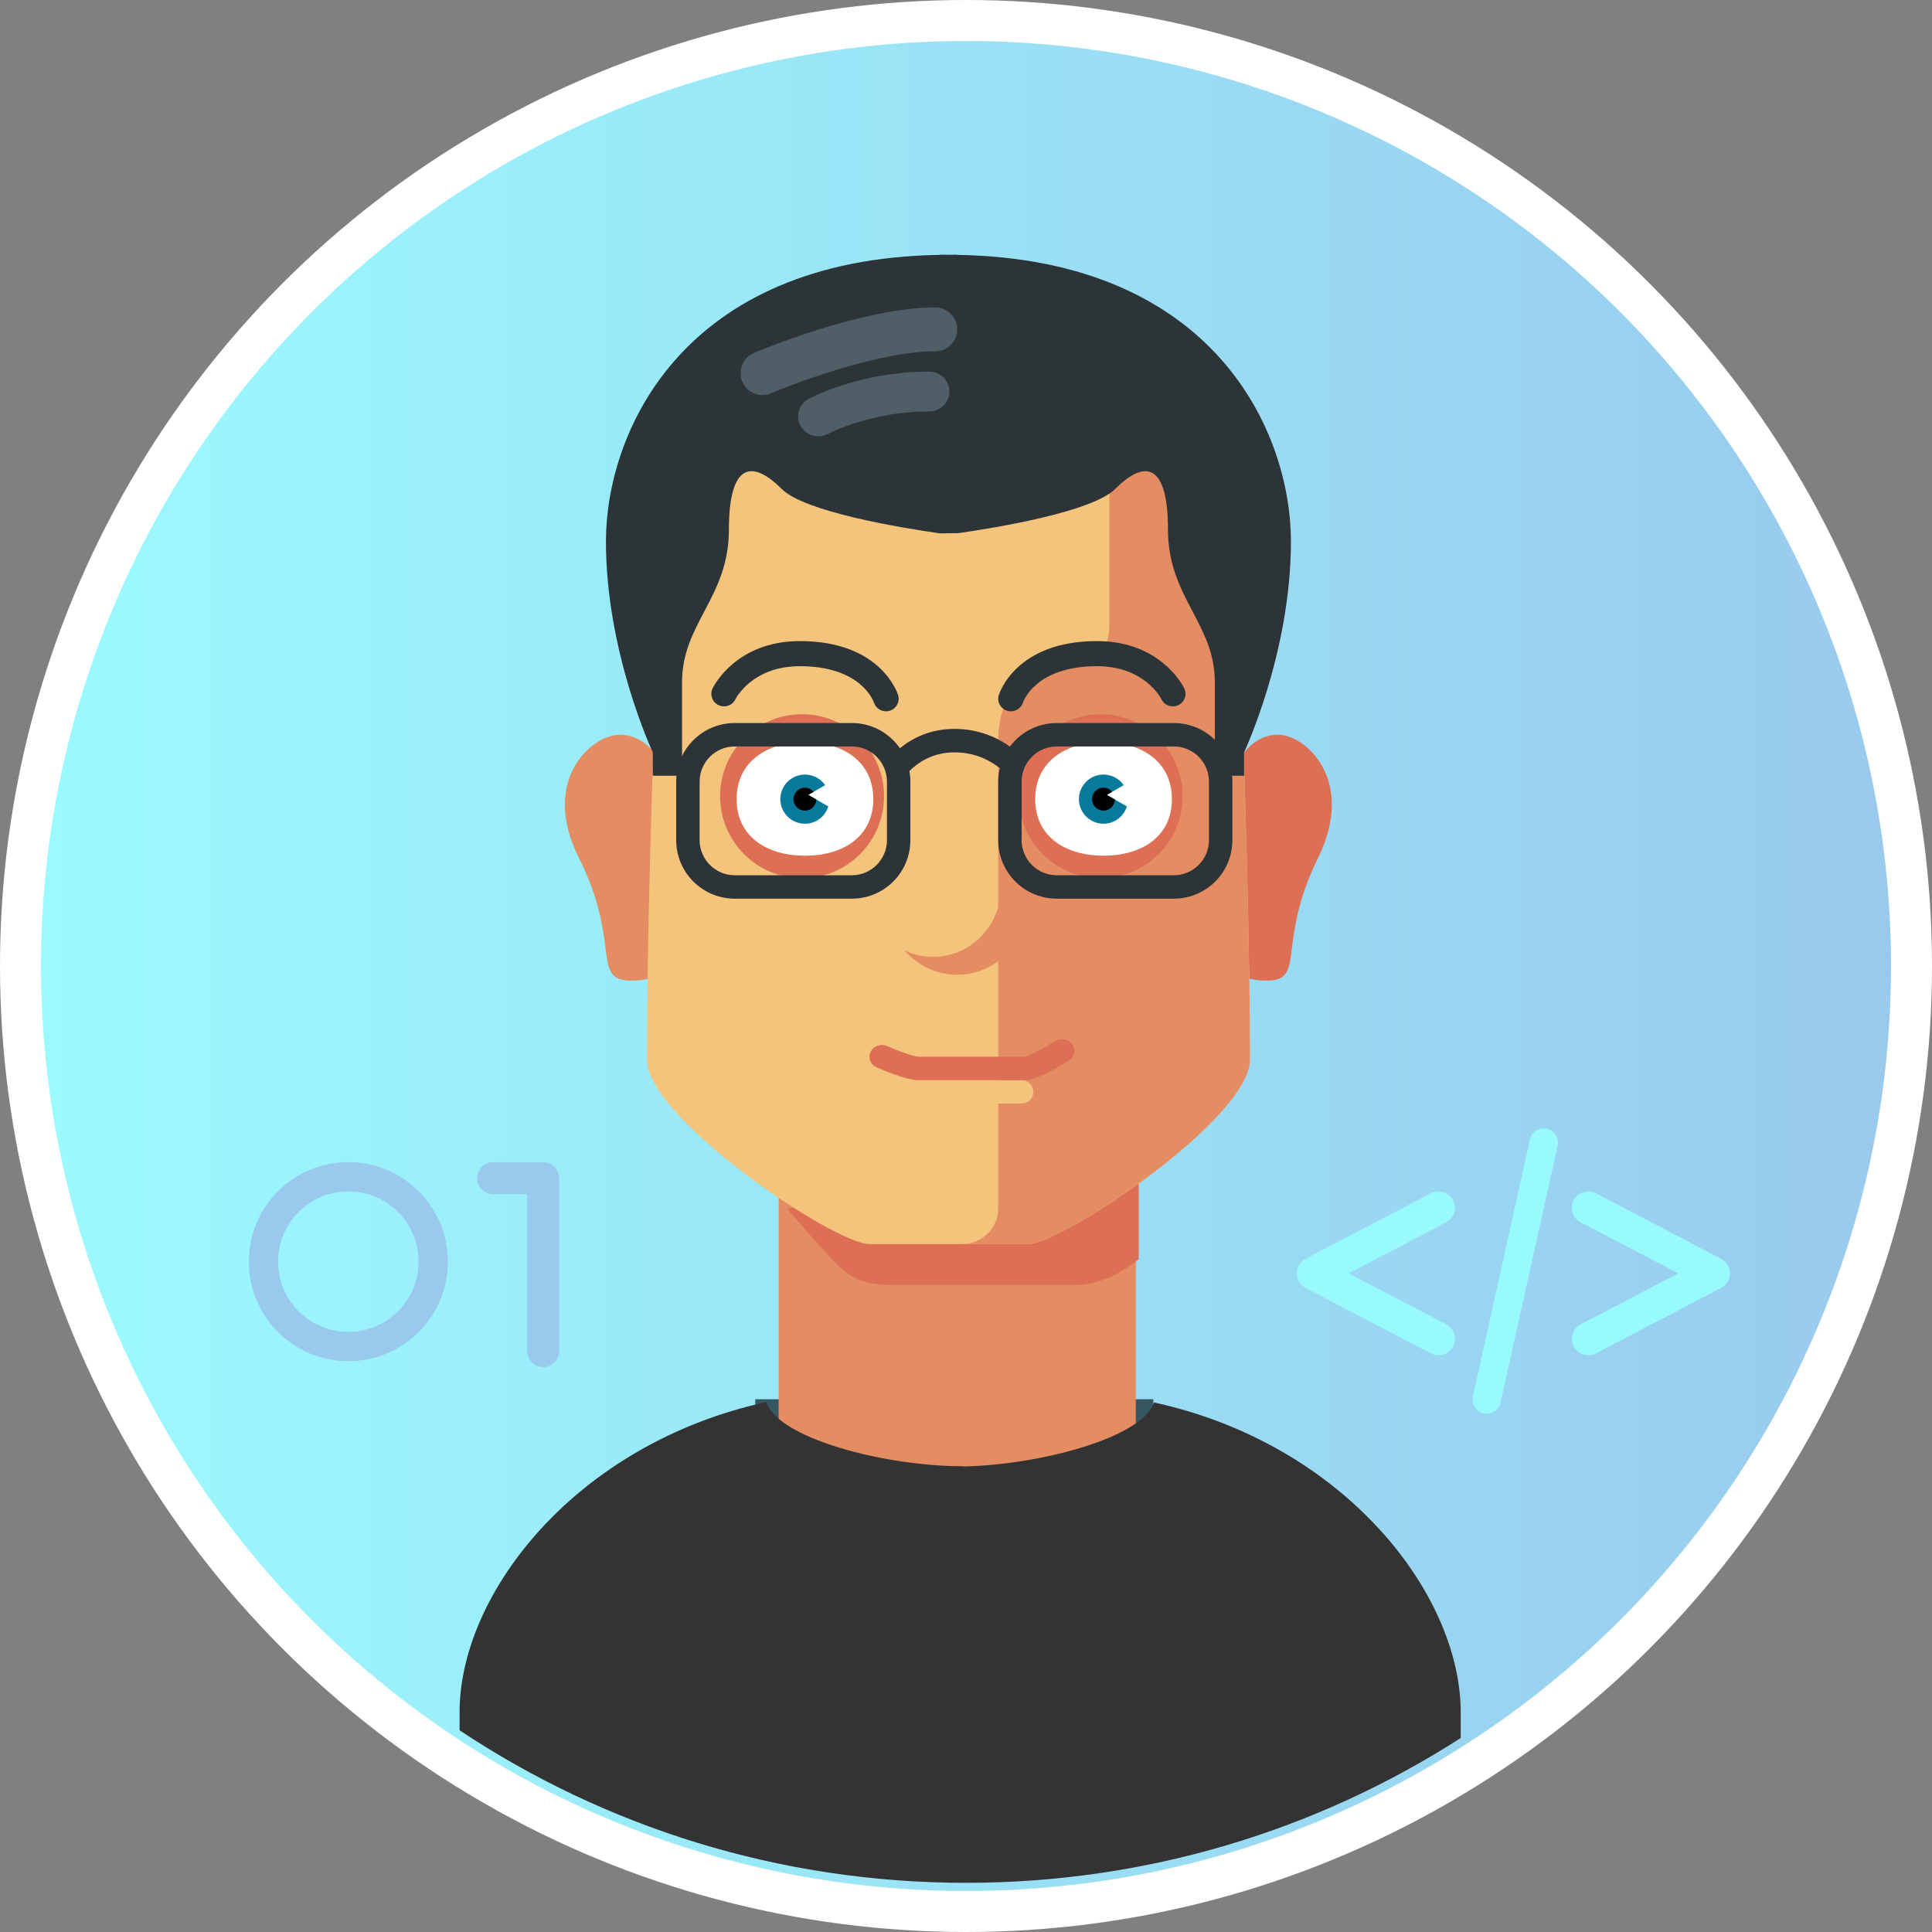 <svg xmlns="http://www.w3.org/2000/svg" xmlns:xlink="http://www.w3.org/1999/xlink" preserveAspectRatio="xMidYMid" width="330" height="330" viewBox="0 0 330 330">
  <rect x="0" y="0" width="330" height="330" fill="#808080" stroke="none"/>
  <defs>
    <style>

      .cls-3 {
        fill: #ffffff;
      }

      .cls-4 {
        fill: url(#linear-gradient-1);
      }

      .cls-5 {
        fill: #99fafe;
      }

      .cls-6 {
        fill: #99caed;
      }

      .cls-7 {
        fill: #365761;
      }

      .cls-8 {
        fill: #e58d62;
      }

      .cls-9 {
        fill: #dd6f54;
      }

      .cls-12 {
        fill: #f5c47c;
      }

      .cls-14 {
        fill: #2c3438;
      }

      .cls-15 {
        fill: #505f67;
      }

      .cls-20 {
        fill: #087b9c;
      }

      .cls-21 {
        fill: #000000;
      }

      .cls-31 {
        fill: #333333;
      }
    </style>

    <linearGradient id="linear-gradient-1" gradientUnits="userSpaceOnUse" x1="322.094" y1="165" x2="7.906" y2="165">
      <stop offset="0" stop-color="#99caed"/>
      <stop offset="1" stop-color="#9bfafe"/>
    </linearGradient>
  </defs>
  <g id="програмистsvg">
    <circle id="circle-1" class="cls-3" cx="165" cy="165" r="165"/>
    <circle id="circle-2" class="cls-4" cx="165" cy="165" r="158"/>
    <path d="M294.002,219.973 C294.002,219.973 272.609,231.167 272.609,231.167 C272.191,231.387 271.743,231.491 271.301,231.491 C270.289,231.491 269.311,230.947 268.807,229.995 C268.083,228.627 268.612,226.935 269.987,226.215 C269.987,226.215 286.647,217.497 286.647,217.497 C286.647,217.497 269.987,208.779 269.987,208.779 C268.612,208.059 268.083,206.367 268.807,204.998 C269.531,203.631 271.236,203.107 272.609,203.826 C272.609,203.826 294.002,215.020 294.002,215.020 C294.927,215.504 295.506,216.458 295.506,217.497 C295.506,218.535 294.927,219.490 294.002,219.973 ZM256.322,239.559 C256.066,240.714 255.065,241.498 253.955,241.498 C253.776,241.498 253.596,241.477 253.415,241.434 C252.106,241.130 251.285,239.797 251.583,238.457 C251.583,238.457 261.304,194.666 261.304,194.666 C261.602,193.326 262.903,192.488 264.212,192.791 C265.521,193.095 266.341,194.428 266.043,195.769 C266.043,195.769 256.322,239.559 256.322,239.559 ZM248.193,229.995 C247.688,230.947 246.711,231.491 245.699,231.491 C245.257,231.491 244.809,231.387 244.391,231.167 C244.391,231.167 222.998,219.973 222.998,219.973 C222.073,219.490 221.494,218.535 221.494,217.497 C221.494,216.458 222.073,215.504 222.998,215.020 C222.998,215.020 244.391,203.826 244.391,203.826 C245.764,203.107 247.469,203.631 248.193,204.998 C248.917,206.367 248.388,208.059 247.013,208.779 C247.013,208.779 230.353,217.497 230.353,217.497 C230.353,217.497 247.013,226.215 247.013,226.215 C248.388,226.935 248.917,228.627 248.193,229.995 Z" id="path-1" class="cls-5" fill-rule="evenodd"/>
    <path d="M92.773,233.500 C91.266,233.500 90.045,232.276 90.045,230.766 C90.045,230.766 90.045,203.969 90.045,203.969 C90.045,203.969 84.227,203.969 84.227,203.969 C82.721,203.969 81.500,202.745 81.500,201.234 C81.500,199.724 82.721,198.500 84.227,198.500 C84.227,198.500 92.773,198.500 92.773,198.500 C94.279,198.500 95.500,199.724 95.500,201.234 C95.500,201.234 95.500,230.766 95.500,230.766 C95.500,232.276 94.279,233.500 92.773,233.500 ZM59.500,232.500 C50.111,232.500 42.500,224.889 42.500,215.500 C42.500,206.111 50.111,198.500 59.500,198.500 C68.889,198.500 76.500,206.111 76.500,215.500 C76.500,224.889 68.889,232.500 59.500,232.500 ZM59.500,203.500 C52.883,203.500 47.500,208.883 47.500,215.500 C47.500,222.117 52.883,227.500 59.500,227.500 C66.117,227.500 71.500,222.117 71.500,215.500 C71.500,208.883 66.117,203.500 59.500,203.500 Z" id="path-2" class="cls-6" fill-rule="evenodd"/>
    <rect id="rect-1" class="cls-7" x="129" y="239" width="68" height="26"/>
    <rect id="rect-2" class="cls-8" x="133" y="199" width="61" height="55"/>
    <path d="M194.500,215.095 C191.216,217.694 187.497,219.500 183.500,219.500 C169.648,219.500 155.291,219.500 152.500,219.500 C146.833,219.500 144.833,217.833 142.500,215.500 C140.167,213.167 134.500,206.500 134.500,206.500 C134.500,206.500 160.400,199.500 160.400,199.500 C160.400,199.500 194.500,199.500 194.500,199.500 C194.500,199.500 194.500,215.095 194.500,215.095 Z" id="path-3" class="cls-9" fill-rule="evenodd"/>
    <path d="M112.824,130.167 C112.824,130.167 110.631,125.500 105.846,125.500 C101.061,125.500 92.224,133.262 98.868,146.500 C106.245,161.200 100.861,167.500 107.840,167.500 C114.818,167.500 115.815,162.833 115.815,162.833 C115.815,162.833 112.824,130.167 112.824,130.167 Z" id="path-4" class="cls-8" fill-rule="evenodd"/>
    <path d="M211.460,130.167 C211.460,130.167 213.611,125.500 218.304,125.500 C222.996,125.500 231.662,133.262 225.147,146.500 C217.913,161.200 223.192,167.500 216.348,167.500 C209.505,167.500 208.528,162.833 208.528,162.833 C208.528,162.833 211.460,130.167 211.460,130.167 Z" id="path-5" class="cls-9" fill-rule="evenodd"/>
    <path d="M175.500,212.500 C169.855,212.500 164.618,212.500 162.500,212.500 C161.867,212.500 161.500,212.500 161.500,212.500 C159.382,212.500 154.145,212.500 148.500,212.500 C142.500,212.500 110.500,191.000 110.500,181.000 C110.500,144.263 113.500,78.500 113.500,78.500 C113.500,72.977 117.977,68.500 123.500,68.500 C123.500,68.500 161.500,68.500 161.500,68.500 C161.500,68.500 162.500,68.500 162.500,68.500 C162.500,68.500 200.500,68.500 200.500,68.500 C206.023,68.500 210.500,72.977 210.500,78.500 C210.500,78.500 213.500,144.263 213.500,181.000 C213.500,191.000 181.500,212.500 175.500,212.500 Z" id="path-6" class="cls-12" fill-rule="evenodd"/>
    <path d="M213.500,181.000 C213.500,191.000 181.500,212.500 175.500,212.500 C171.192,212.500 167.128,212.500 164.500,212.500 C167.300,212.500 170.500,210.100 170.500,206.500 C170.500,201.205 170.500,195.044 170.500,188.496 C173.015,188.494 174.498,188.491 174.498,188.491 C175.604,188.489 176.499,187.593 176.497,186.491 C176.495,185.389 175.598,184.498 174.494,184.498 C174.493,184.498 174.491,184.498 174.490,184.498 C174.490,184.498 173.010,184.501 170.500,184.504 C170.500,177.816 170.500,170.870 170.500,164.186 C168.528,165.636 166.116,166.500 163.500,166.500 C159.910,166.500 156.697,164.882 154.498,162.331 C155.983,163.034 157.631,163.437 159.375,163.437 C164.640,163.437 169.071,159.856 170.500,154.955 C170.500,141.330 170.500,130.088 170.500,126.500 C170.500,112.967 184.100,110.500 186.500,110.500 C188.900,110.500 189.500,110.500 189.500,105.500 C189.500,101.015 189.500,74.018 189.500,68.500 C189.500,68.500 200.500,68.500 200.500,68.500 C206.023,68.500 210.500,72.977 210.500,78.500 C210.500,78.500 213.500,144.263 213.500,181.000 Z" id="path-7" class="cls-8" fill-rule="evenodd"/>
    <path d="M220.500,92.500 C220.500,111.500 212.500,128.500 212.500,128.500 C212.500,128.500 212.500,132.500 212.500,132.500 C212.500,132.500 207.500,132.500 207.500,132.500 C207.500,132.500 207.500,126.500 207.500,116.500 C207.500,106.500 199.500,102.000 199.500,90.500 C199.500,79.000 195.500,78.500 190.500,83.500 C186.570,87.430 170.291,90.123 163.500,91.096 C163.500,91.017 160.500,91.144 160.500,91.096 C153.709,90.123 137.430,87.430 133.500,83.500 C128.500,78.500 124.500,79.000 124.500,90.500 C124.500,102.000 116.500,106.500 116.500,116.500 C116.500,126.500 116.500,132.500 116.500,132.500 C116.500,132.500 111.500,132.500 111.500,132.500 C111.500,132.500 111.500,128.500 111.500,128.500 C111.500,128.500 103.500,111.500 103.500,92.500 C103.500,73.918 116.433,44.259 160.500,43.535 C160.500,43.523 160.500,43.512 160.500,43.500 C161.011,43.500 161.497,43.513 162.000,43.517 C162.503,43.513 162.989,43.500 163.500,43.500 C163.500,43.512 163.500,43.523 163.500,43.535 C207.567,44.259 220.500,73.918 220.500,92.500 Z" id="path-8" class="cls-14" fill-rule="evenodd"/>
    <path d="M130.203,67.486 C128.759,67.486 127.387,66.626 126.792,65.194 C126.000,63.289 126.883,61.095 128.766,60.293 C129.511,59.975 147.170,52.514 159.793,52.514 C161.836,52.514 163.492,54.190 163.492,56.257 C163.492,58.324 161.836,60.000 159.793,60.000 C148.670,60.000 131.805,67.121 131.636,67.192 C131.167,67.391 130.681,67.486 130.203,67.486 Z" id="path-9" class="cls-15" fill-rule="evenodd"/>
    <path d="M139.775,74.525 C138.559,74.525 137.381,73.890 136.753,72.768 C135.836,71.126 136.432,69.065 138.092,68.154 C138.441,67.963 146.763,63.475 158.718,63.475 C160.621,63.475 162.163,64.998 162.163,66.876 C162.163,68.755 160.621,70.277 158.718,70.277 C148.633,70.277 141.501,74.068 141.430,74.106 C140.904,74.390 140.336,74.525 139.775,74.525 Z" id="path-10" class="cls-15" fill-rule="evenodd"/>
    <g id="глаз">
      <circle id="circle-3" class="cls-9" cx="188" cy="136" r="14"/>
      <path d="M188.495,126.754 C194.942,126.754 200.169,130.059 200.169,136.500 C200.169,142.940 194.942,146.161 188.495,146.161 C182.047,146.161 176.821,142.940 176.821,136.500 C176.821,130.059 182.047,126.754 188.495,126.754 Z" id="path-11" class="cls-3" fill-rule="evenodd"/>
      <path d="M189.062,135.771 C189.062,135.771 192.482,137.743 192.482,137.743 C191.949,139.451 190.373,140.698 188.488,140.698 C186.167,140.698 184.286,138.818 184.286,136.500 C184.286,134.181 186.167,132.302 188.488,132.302 C189.920,132.302 191.181,133.020 191.940,134.112 C191.940,134.112 189.062,135.771 189.062,135.771 Z" id="path-12" class="cls-20" fill-rule="evenodd"/>
      <path d="M189.062,135.771 C189.062,135.771 190.441,136.566 190.441,136.566 C190.405,137.617 189.547,138.459 188.486,138.459 C187.403,138.459 186.525,137.582 186.525,136.500 C186.525,135.418 187.403,134.541 188.486,134.541 C189.088,134.541 189.619,134.817 189.979,135.242 C189.979,135.242 189.062,135.771 189.062,135.771 Z" id="path-13" class="cls-21" fill-rule="evenodd"/>
    </g>
    <g id="глаз-копия-2">
      <circle id="circle-4" class="cls-9" cx="137" cy="136" r="14"/>
      <path d="M137.495,126.754 C143.942,126.754 149.169,130.059 149.169,136.500 C149.169,142.940 143.942,146.161 137.495,146.161 C131.047,146.161 125.821,142.940 125.821,136.500 C125.821,130.059 131.047,126.754 137.495,126.754 Z" id="path-14" class="cls-3" fill-rule="evenodd"/>
      <path d="M138.062,135.771 C138.062,135.771 141.482,137.743 141.482,137.743 C140.949,139.451 139.373,140.698 137.488,140.698 C135.167,140.698 133.286,138.818 133.286,136.500 C133.286,134.181 135.167,132.302 137.488,132.302 C138.920,132.302 140.181,133.020 140.940,134.112 C140.940,134.112 138.062,135.771 138.062,135.771 Z" id="path-15" class="cls-20" fill-rule="evenodd"/>
      <path d="M138.062,135.771 C138.062,135.771 139.441,136.566 139.441,136.566 C139.405,137.617 138.547,138.459 137.486,138.459 C136.403,138.459 135.525,137.582 135.525,136.500 C135.525,135.418 136.403,134.541 137.486,134.541 C138.088,134.541 138.619,134.817 138.979,135.242 C138.979,135.242 138.062,135.771 138.062,135.771 Z" id="path-16" class="cls-21" fill-rule="evenodd"/>
    </g>
    <path d="M175.030,184.505 C175.030,184.505 156.997,184.505 156.997,184.505 C154.834,184.505 150.887,182.826 149.729,182.312 C148.669,181.842 148.214,180.649 148.713,179.648 C149.211,178.647 150.475,178.219 151.535,178.688 C153.507,179.564 156.173,180.500 156.997,180.500 C156.997,180.500 175.030,180.500 175.030,180.500 C175.646,180.411 178.105,179.163 180.218,177.833 C181.193,177.218 182.510,177.468 183.160,178.388 C183.810,179.308 183.547,180.552 182.572,181.165 C180.589,182.413 176.974,184.505 175.030,184.505 Z" id="path-17" class="cls-9" fill-rule="evenodd"/>
    <path d="M172.660,121.499 C172.447,121.499 172.230,121.467 172.016,121.400 C170.889,121.046 170.252,119.872 170.593,118.749 C170.708,118.371 173.563,109.501 187.363,109.501 C198.288,109.501 202.128,117.259 202.286,117.590 C202.799,118.660 202.339,119.939 201.261,120.447 C200.188,120.954 198.903,120.503 198.387,119.443 C198.255,119.179 195.444,113.791 187.363,113.791 C176.917,113.791 174.809,119.759 174.725,120.013 C174.424,120.917 173.573,121.499 172.660,121.499 Z" id="path-18" class="cls-14" fill-rule="evenodd"/>
    <path d="M151.340,121.499 C151.553,121.499 151.770,121.467 151.984,121.400 C153.111,121.046 153.748,119.872 153.407,118.749 C153.292,118.371 150.437,109.501 136.637,109.501 C125.711,109.501 121.872,117.259 121.714,117.590 C121.201,118.660 121.661,119.939 122.739,120.447 C123.812,120.954 125.097,120.503 125.613,119.443 C125.745,119.179 128.556,113.791 136.637,113.791 C147.083,113.791 149.191,119.759 149.275,120.013 C149.576,120.917 150.427,121.499 151.340,121.499 Z" id="path-19" class="cls-14" fill-rule="evenodd"/>
    <path d="M200.500,153.500 C200.500,153.500 180.500,153.500 180.500,153.500 C174.977,153.500 170.500,149.023 170.500,143.500 C170.500,143.500 170.500,133.500 170.500,133.500 C170.500,132.710 170.601,131.944 170.775,131.207 C169.265,129.996 166.674,128.506 163.037,128.506 C159.289,128.506 156.776,130.262 155.346,131.692 C155.346,131.692 155.327,131.685 155.327,131.685 C155.436,132.275 155.500,132.879 155.500,133.500 C155.500,133.500 155.500,143.500 155.500,143.500 C155.500,149.023 151.023,153.500 145.500,153.500 C145.500,153.500 125.500,153.500 125.500,153.500 C119.977,153.500 115.500,149.023 115.500,143.500 C115.500,143.500 115.500,133.500 115.500,133.500 C115.500,127.977 119.977,123.500 125.500,123.500 C125.500,123.500 145.500,123.500 145.500,123.500 C148.907,123.500 151.912,125.207 153.718,127.809 C155.772,126.123 158.834,124.501 163.037,124.501 C167.242,124.501 170.409,126.034 172.496,127.524 C174.319,125.085 177.221,123.500 180.500,123.500 C180.500,123.500 200.500,123.500 200.500,123.500 C206.023,123.500 210.500,127.977 210.500,133.500 C210.500,133.500 210.500,143.500 210.500,143.500 C210.500,149.023 206.023,153.500 200.500,153.500 ZM145.500,127.500 C145.500,127.500 125.500,127.500 125.500,127.500 C122.192,127.500 119.500,130.192 119.500,133.500 C119.500,133.500 119.500,143.500 119.500,143.500 C119.500,146.808 122.192,149.500 125.500,149.500 C125.500,149.500 145.500,149.500 145.500,149.500 C148.808,149.500 151.500,146.808 151.500,143.500 C151.500,143.500 151.500,133.500 151.500,133.500 C151.500,130.192 148.808,127.500 145.500,127.500 ZM206.500,133.500 C206.500,130.192 203.808,127.500 200.500,127.500 C200.500,127.500 180.500,127.500 180.500,127.500 C177.191,127.500 174.500,130.192 174.500,133.500 C174.500,133.500 174.500,143.500 174.500,143.500 C174.500,146.808 177.191,149.500 180.500,149.500 C180.500,149.500 200.500,149.500 200.500,149.500 C203.808,149.500 206.500,146.808 206.500,143.500 C206.500,143.500 206.500,133.500 206.500,133.500 Z" id="path-20" class="cls-14" fill-rule="evenodd"/>
    <path d="M165.000,321.600 C133.020,321.600 103.285,312.005 78.500,295.550 C78.500,294.371 78.500,293.320 78.500,292.464 C78.500,272.096 98.464,246.571 130.878,239.487 C132.923,245.693 151.045,250.443 164.500,250.444 C164.500,250.444 164.500,250.478 164.500,250.478 C177.499,250.247 195.128,245.597 197.122,239.550 C229.536,246.630 249.500,272.144 249.500,292.500 C249.500,293.654 249.500,295.143 249.500,296.866 C225.123,312.520 196.122,321.600 165.000,321.600 Z" id="path-21" class="cls-31" fill-rule="evenodd"/>
  </g>
</svg>
